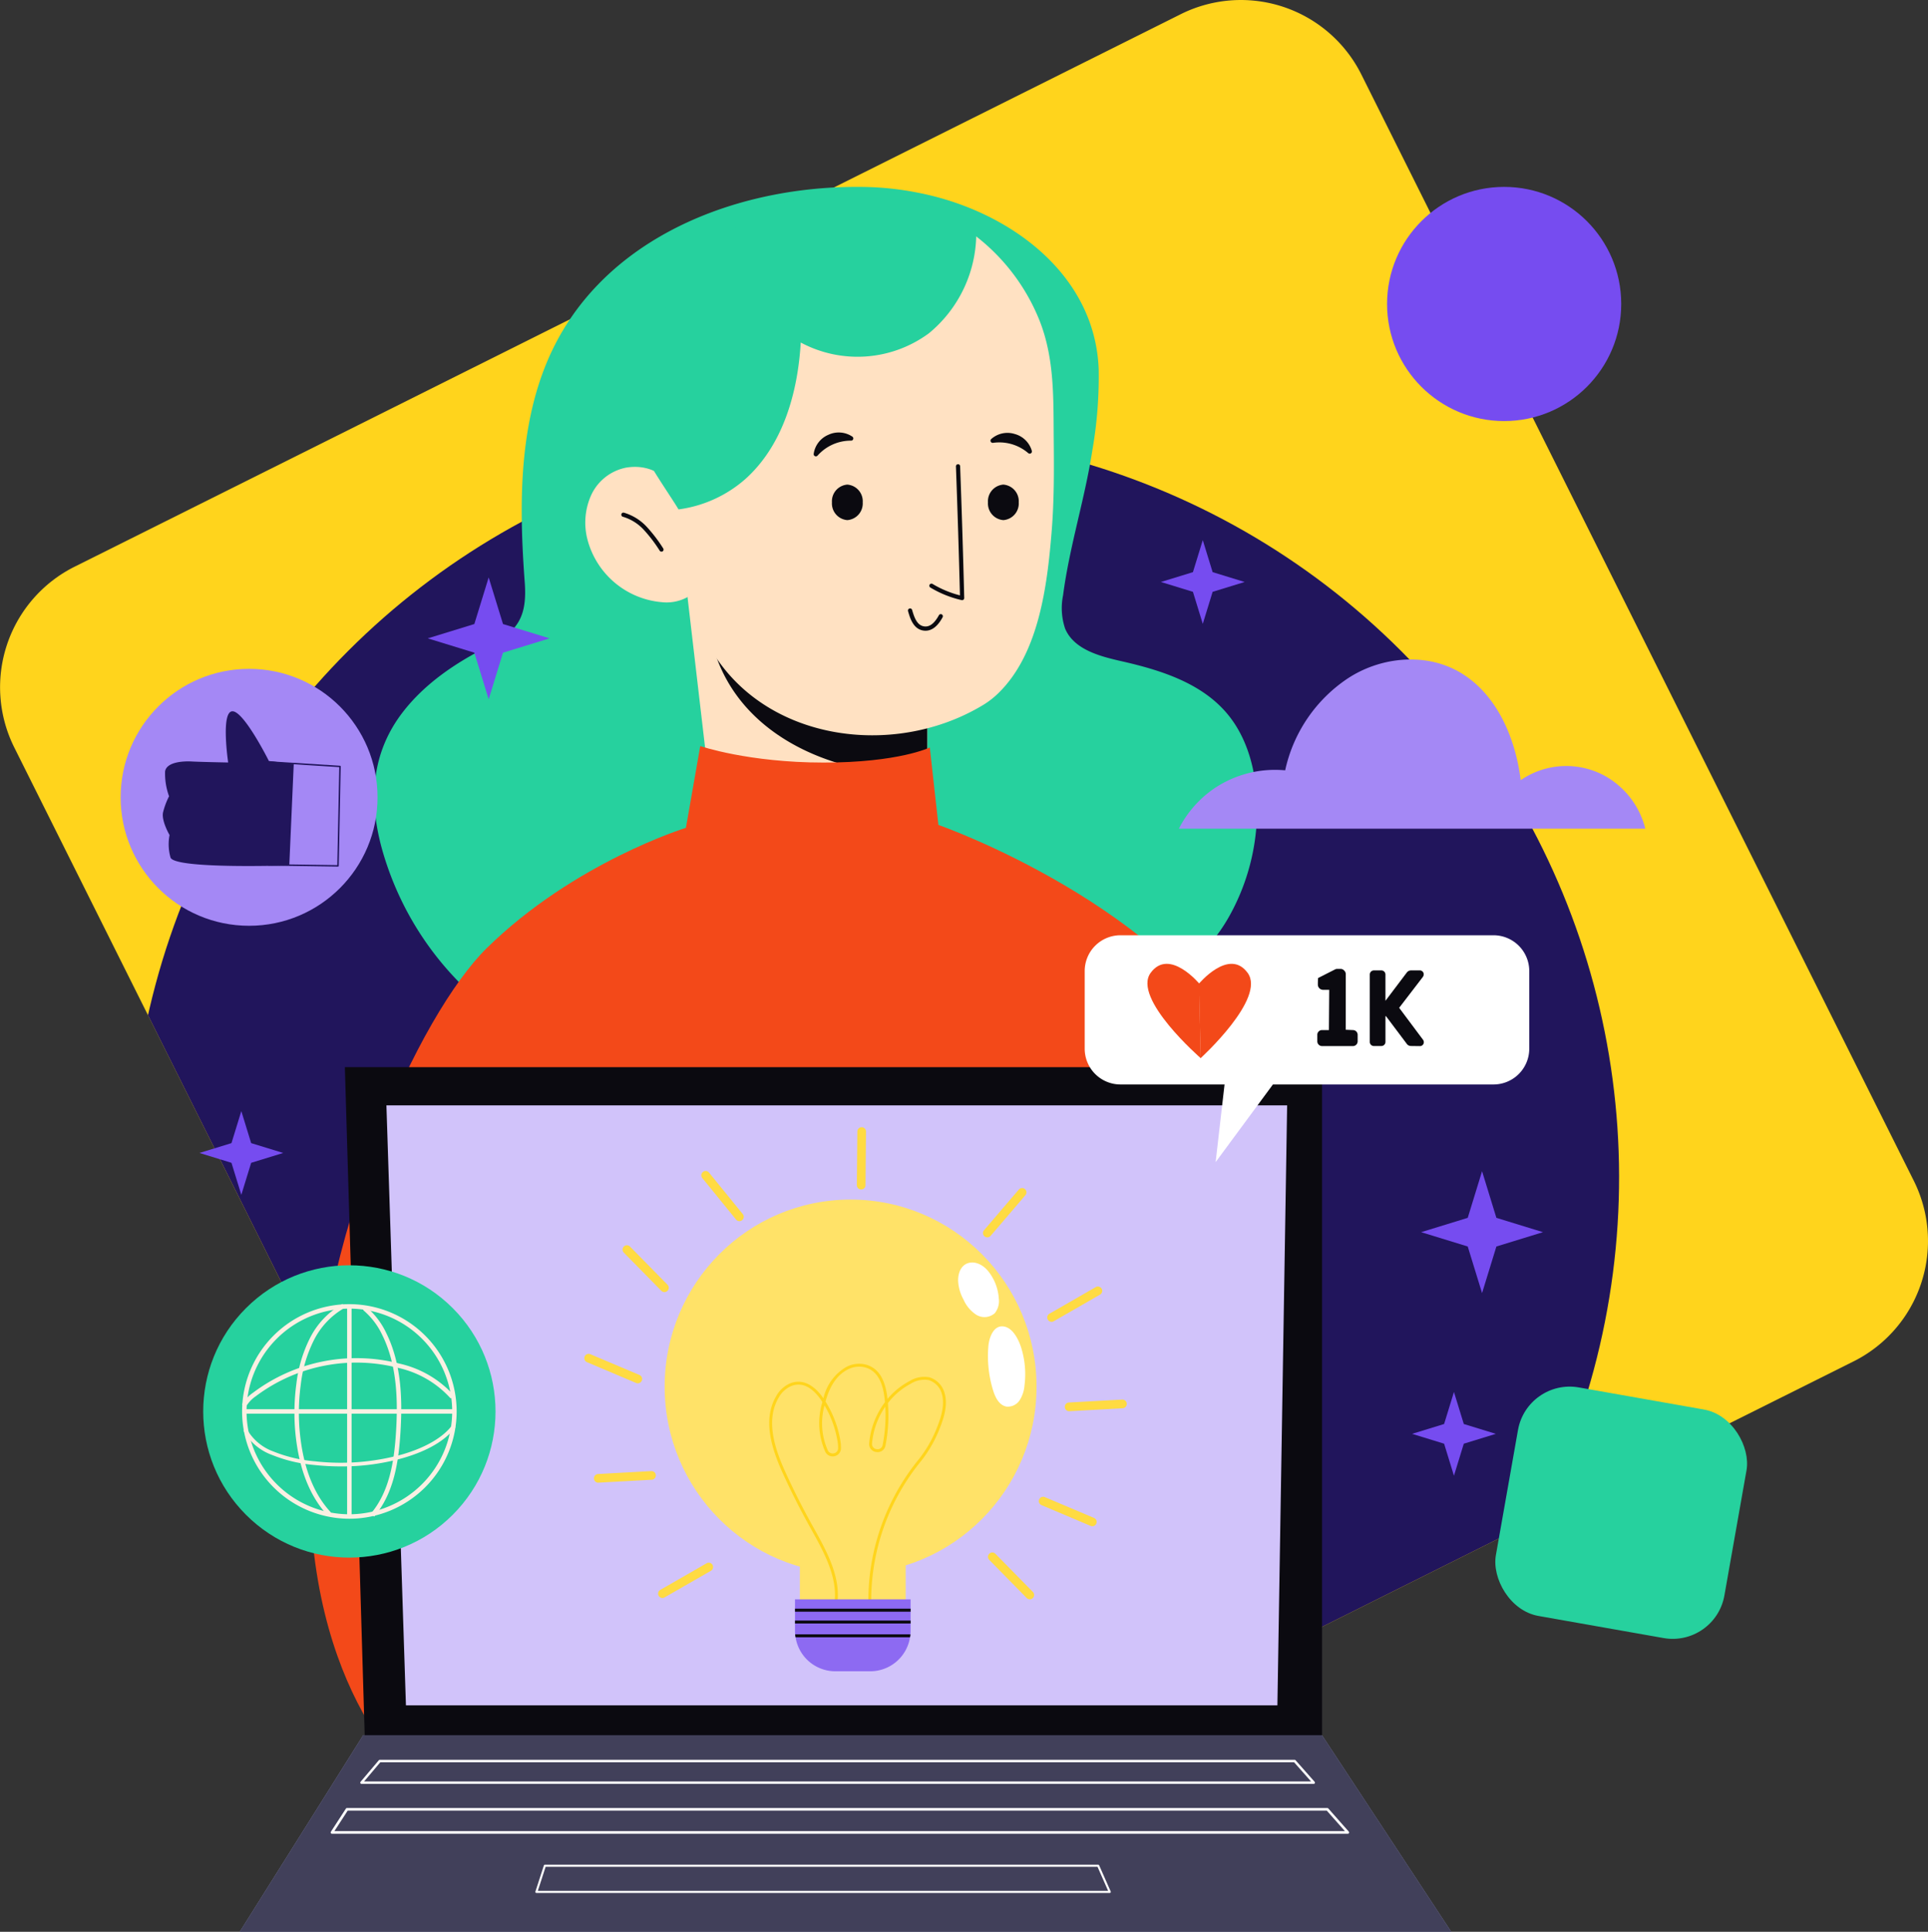 <svg xmlns="http://www.w3.org/2000/svg" xmlns:xlink="http://www.w3.org/1999/xlink" width="293.775" height="294.333" viewBox="0 0 293.775 294.333"><rect x="0" y="0" width="293.775" height="294.333" fill="#333333" stroke="none"/><defs><clipPath id="a"><path d="M-52.188,75.449-82.216,90.441l-14.593,7.291L-135.6,117.1l-.231.116-.484.242-14.056,7.028-7.88,3.935-.147.074-62.338,31.132a20.528,20.528,0,0,1-23.02-3.22,20.321,20.321,0,0,1-4.5-5.976l-2.809-5.618-1.515-3.041-.316-.631-.452-.915v-.011l-6.828-13.657-.431-.852-.231-.463-8.954-17.939-.358-.715-1.852-3.7-.473-.957-.8-1.61c-.01,0-.01,0-.01-.011l-1.957-3.914-1.526-3.051-.074-.158-1.084-2.167a1.064,1.064,0,0,0-.074-.158l-.779-1.536-2.515-5.05-3.188-6.365-4.114-8.238-.021-.042-4.9-9.827-1.694-3.4-8.933-17.865-28.292-56.646a20.532,20.532,0,0,1,9.2-27.534l43.116-21.526,33.668-16.823c.011-.011.021-.011.042-.021l7.67-3.83h.011L-236.426-89l4.261-2.125L-228.419-93l4.44-2.22,7.733-3.872h.011l5.766-2.872h.011l55.752-27.85a20.519,20.519,0,0,1,27.534,9.185L-43,47.915A20.516,20.516,0,0,1-52.188,75.449Z" transform="translate(334.608 131.982)" fill="none"/></clipPath></defs><g transform="translate(8812.776 6345)"><g transform="translate(-8478.169 -6213.018)"><path d="M-52.188,75.449-82.216,90.441l-14.593,7.291L-135.6,117.1l-.231.116-.484.242-14.056,7.028-7.88,3.935-.147.074-62.338,31.132a20.528,20.528,0,0,1-23.02-3.22,20.321,20.321,0,0,1-4.5-5.976l-2.809-5.618-1.515-3.041-.316-.631-.452-.915v-.011l-6.828-13.657-.431-.852-.231-.463-8.954-17.939-.358-.715-1.852-3.7-.473-.957-.8-1.61c-.01,0-.01,0-.01-.011l-1.957-3.914-1.526-3.051-.074-.158-1.084-2.167a1.064,1.064,0,0,0-.074-.158l-.779-1.536-2.515-5.05-3.188-6.365-4.114-8.238-.021-.042-4.9-9.827-1.694-3.4-8.933-17.865-28.292-56.646a20.532,20.532,0,0,1,9.2-27.534l43.116-21.526,33.668-16.823c.011-.011.021-.011.042-.021l7.67-3.83h.011L-236.426-89l4.261-2.125L-228.419-93l4.44-2.22,7.733-3.872h.011l5.766-2.872h.011l55.752-27.85a20.519,20.519,0,0,1,27.534,9.185L-43,47.915A20.516,20.516,0,0,1-52.188,75.449Z" transform="translate(0 0)" fill="#ffd41c"/><g transform="translate(-334.608 -131.982)"><g clip-path="url(#a)"><g transform="translate(-27.159 18.958)"><circle cx="113.438" cy="113.438" r="113.438" transform="translate(0 160.426) rotate(-45)" fill="#21155c"/></g></g></g><g transform="translate(-287.396 -103.506)"><path d="M-208.722-104.893q1.955-.052,3.885.007a45.971,45.971,0,0,1,7.4.879c13.442,2.637,26.85,12.117,27.414,26.858a65.237,65.237,0,0,1-.964,12.366c-1.142,7.426-3.488,14.635-4.461,22.085a9.764,9.764,0,0,0,.317,5.1c1.355,3.171,5.249,4.195,8.613,4.956,5.893,1.334,12.047,3.276,15.973,7.869,3,3.506,4.324,8.188,4.6,12.792a33.3,33.3,0,0,1-4.208,18.232c-1.833,3.249-4.378,6.3-7.853,7.662-4.075,1.592-8.64.6-12.936-.224-31.7-6.116-64.436-2.425-96.294,2.82A47.042,47.042,0,0,1-279.3-4.293c-1.949-7.289-1.543-14.334,3.178-20.512,3.4-4.446,8.177-7.656,13.185-10.153,4.529-2.258,5.837-4.633,5.459-9.72-.828-11.145-.981-23.183,3.432-33.661C-246.515-96.222-227.167-104.4-208.722-104.893Z" transform="translate(290.222 104.917)" fill="#26d19e"/><g transform="translate(57.193 59.451)"><path d="M-198.493-32.5v18.031l-32.941-.167-3.943-33.776Z" transform="translate(235.376 48.411)" fill="#ffe1c2"/><path d="M-198.676-28.961v9.333a27.81,27.81,0,0,1-11.558-.28c-10.657-2.638-19.623-9.4-21.627-20.741A71.469,71.469,0,0,0-198.676-28.961Z" transform="translate(235.559 48.816)" fill="#0b0a10"/></g><g transform="translate(41.98 0.682)"><path d="M-189.636-26.089c-15.218,9.285-38.463,4.88-44.19-14.487A178.791,178.791,0,0,1-238.579-60.4c-.487-2.8-.758-4.983-.925-6.537a31.11,31.11,0,0,1-.706-6.5,30.521,30.521,0,0,1,30.6-30.436,30.549,30.549,0,0,1,18.48,6.177,30.629,30.629,0,0,1,9.956,12.981c2.362,5.89,2.147,12.061,2.207,18.272.045,4.648.062,9.273-.314,13.916-.661,8.155-1.89,18.549-8.047,24.614A12.8,12.8,0,0,1-189.636-26.089Z" transform="translate(250.337 104.289)" fill="#ffe1c2"/><g transform="translate(34.791 36.738)"><path d="M-209.432-59.1a2.545,2.545,0,0,1-2.344,2.706A2.545,2.545,0,0,1-214.12-59.1a2.544,2.544,0,0,1,2.344-2.705A2.544,2.544,0,0,1-209.432-59.1Z" transform="translate(216.905 69.744)" fill="#0b0a10"/><path d="M-186.837-59.1a2.545,2.545,0,0,1-2.344,2.706,2.545,2.545,0,0,1-2.345-2.706,2.544,2.544,0,0,1,2.345-2.705A2.544,2.544,0,0,1-186.837-59.1Z" transform="translate(218.083 69.744)" fill="#0b0a10"/><g transform="translate(14.366 4.832)"><g transform="translate(3.259)"><path d="M-195.021-44.043a.282.282,0,0,1-.072-.008,16.247,16.247,0,0,1-4.767-1.917.322.322,0,0,1-.11-.44.322.322,0,0,1,.441-.11,15.652,15.652,0,0,0,4.177,1.744c-.165-6.513-.371-13.122-.612-19.652a.321.321,0,0,1,.309-.332.318.318,0,0,1,.332.309c.246,6.673.456,13.427.623,20.077a.32.32,0,0,1-.118.257A.32.32,0,0,1-195.021-44.043Z" transform="translate(200.015 64.758)" fill="#0b0a10"/></g><g transform="translate(0 21.977)"><path d="M-200.435-40.477a2.144,2.144,0,0,1-.281-.018c-1.6-.207-2.088-1.935-2.384-2.967a.321.321,0,0,1,.221-.4.321.321,0,0,1,.4.221c.341,1.19.764,2.364,1.849,2.505.823.105,1.533-.435,2.236-1.705a.319.319,0,0,1,.436-.125.322.322,0,0,1,.126.437C-198.126-42-198.971-40.477-200.435-40.477Z" transform="translate(203.113 43.87)" fill="#0b0a10"/></g></g><path d="M-216.766-66.083A3.717,3.717,0,0,1-214.53-69a3.717,3.717,0,0,1,3.666.285.337.337,0,0,1,.068.472.338.338,0,0,1-.257.135h-.017a6.772,6.772,0,0,0-5.106,2.279l-.011.012a.339.339,0,0,1-.478.008A.341.341,0,0,1-216.766-66.083Z" transform="translate(216.767 69.351)" fill="#0b0a10"/><path d="M-191.058-68.348a3.715,3.715,0,0,1,3.593-.779,3.714,3.714,0,0,1,2.61,2.589.337.337,0,0,1-.254.4.339.339,0,0,1-.283-.063l-.014-.011a6.773,6.773,0,0,0-5.367-1.567h-.016a.336.336,0,0,1-.369-.3A.338.338,0,0,1-191.058-68.348Z" transform="translate(218.102 69.355)" fill="#0b0a10"/></g><g transform="translate(0 41.977)"><path d="M-243.566-64.268a7.439,7.439,0,0,0-5.341,4.116,10.2,10.2,0,0,0-.608,6.842,12.852,12.852,0,0,0,11.331,9.552,6.607,6.607,0,0,0,3.867-.747,5.789,5.789,0,0,0,2.523-4.507,12.985,12.985,0,0,0-.891-5.248C-234.337-59.064-237.3-65.247-243.566-64.268Z" transform="translate(249.835 64.371)" fill="#ffe1c2"/><g transform="translate(5.48 6.971)"><path d="M-238.507-51.8a.316.316,0,0,1-.266-.143,22.185,22.185,0,0,0-2.395-3.152,7.069,7.069,0,0,0-3.22-2.023.321.321,0,0,1-.228-.392.321.321,0,0,1,.392-.228,7.7,7.7,0,0,1,3.516,2.2,22.763,22.763,0,0,1,2.467,3.244.321.321,0,0,1-.088.445A.322.322,0,0,1-238.507-51.8Z" transform="translate(244.626 57.745)" fill="#0b0a10"/></g></g><path d="M-190.73-98.285a19.77,19.77,0,0,1-7.222,15.644,18.329,18.329,0,0,1-19.52,1.4c-.45,7.654-2.71,15.629-8.4,20.766a19.249,19.249,0,0,1-10.222,4.662c-.873-1.49-3.814-5.752-4.559-7.306-.487-2.8.578-2.135.41-3.689a34.129,34.129,0,0,1-.82-6.8c0-16.811,14.577-30.658,31.477-30.658A31.507,31.507,0,0,1-190.73-98.285Z" transform="translate(250.292 104.269)" fill="#26d19e"/></g><path d="M-230.246-23.941s7.323,2.514,18.8,2.514,16.176-2.3,16.176-2.3l1.311,11.8S-158.765.323-146.305,24.587s8.525,99.461,8.525,99.461L-273.09,134.322s-17.487-13.335-16.613-48.747,16.912-68.883,26.887-78.694c13.335-13.116,30.384-18.363,30.384-18.363Z" transform="translate(289.735 109.138)" fill="#f34919"/></g><g transform="translate(-298.076 30.609)"><path d="M-281.624,124.859l-3.039-102.3h148.9v101.8l-145.638.317" transform="translate(300.679 -22.554)" fill="#0b0a10"/><path d="M-142.883,119.505H-275.67l-2.975-91.416H-141.4Z" transform="translate(300.993 -22.265)" fill="#d1c3fa"/><g transform="translate(52.503 9.152)"><g transform="translate(11.245)"><g transform="translate(0.995 11.027)"><ellipse cx="28.333" cy="28.501" rx="28.333" ry="28.501" fill="#ffe268"/><rect width="16.126" height="17.349" transform="translate(20.605 48.441)" fill="#ffe268"/><g transform="translate(15.937 25.009)" style="isolation:isolate"><path d="M-207.941,104.911a34.043,34.043,0,0,1,7.284-24.546,18.86,18.86,0,0,0,2.834-4.7c.585-1.441,1.47-3.618.935-5.512A3.022,3.022,0,0,0-198.9,68a3.891,3.891,0,0,0-2.746.554,10.773,10.773,0,0,0-3.473,2.942,23.633,23.633,0,0,1-.371,6.471,1.21,1.21,0,0,1-1.4.991,1.215,1.215,0,0,1-1.085-1.326,12.09,12.09,0,0,1,2.407-6.266c-.015-.174-.032-.348-.052-.521-.311-2.815-1.32-4.388-3.083-4.807a3.74,3.74,0,0,0-2.578.367c-1.575.824-2.671,2.415-3.346,4.858a16.407,16.407,0,0,1,2.253,5.888,6.617,6.617,0,0,1,.1,1.243,1.223,1.223,0,0,1-.967,1.194,1.255,1.255,0,0,1-1.418-.652,10.789,10.789,0,0,1-.473-7.49c.009-.037.019-.073.027-.109-.02-.033-.042-.065-.063-.1-.992-1.514-2.608-3.147-4.679-2.334a4.015,4.015,0,0,0-1.886,1.709c-2.124,3.53-.558,8.009,1.044,11.516,1.237,2.708,2.6,5.4,4.048,8l.161.29c2.134,3.827,4.55,8.163,3.469,12.5l-.427-.106c1.04-4.171-1.332-8.426-3.425-12.181l-.163-.291c-1.454-2.611-2.821-5.314-4.062-8.032-1.647-3.606-3.251-8.219-1.021-11.925a4.4,4.4,0,0,1,2.1-1.893c1.772-.7,3.561.115,5.061,2.285a7.4,7.4,0,0,1,3.459-4.763,4.167,4.167,0,0,1,2.884-.406c1.965.467,3.084,2.164,3.418,5.187l.007.075a11.125,11.125,0,0,1,3.329-2.706,4.286,4.286,0,0,1,3.06-.591,3.463,3.463,0,0,1,2.323,2.465c.576,2.039-.343,4.3-.951,5.8a19.283,19.283,0,0,1-2.9,4.811,33.593,33.593,0,0,0-7.188,24.226Zm-6.838-33.057a10.189,10.189,0,0,0,.512,6.872.815.815,0,0,0,.928.427.786.786,0,0,0,.627-.775,6.1,6.1,0,0,0-.1-1.159A15.977,15.977,0,0,0-214.779,71.855Zm9.26.187a11.606,11.606,0,0,0-2.019,5.62.778.778,0,0,0,.709.855.76.76,0,0,0,.9-.611A23.229,23.229,0,0,0-205.519,72.042Z" transform="translate(223.203 -65.503)" fill="#ffd41c"/></g><g transform="translate(19.861 60.909)"><path d="M-201.859,99.625v4.783a5.462,5.462,0,0,1-.026.547,2.644,2.644,0,0,1-.061.45,6.137,6.137,0,0,1-6.053,5.18h-5.333a6.137,6.137,0,0,1-6.053-5.18,2.65,2.65,0,0,1-.062-.45c-.017-.176-.026-.362-.026-.547V99.625Z" transform="translate(219.474 -99.625)" fill="#8d6af2"/><g transform="translate(0 1.421)"><rect width="17.615" height="0.459" fill="#0b0a10"/></g><g transform="translate(0 3.23)"><rect width="17.615" height="0.45" fill="#0b0a10"/></g><g transform="translate(0.026 5.33)"><path d="M-201.887,104.691a2.644,2.644,0,0,1-.061.45h-17.439a2.649,2.649,0,0,1-.062-.45Z" transform="translate(219.449 -104.691)" fill="#0b0a10"/></g></g><g transform="translate(44.716 9.585)"><path d="M-195.85,53.545a6.423,6.423,0,0,0,.812,2.923,5.313,5.313,0,0,0,1.946,2.334,2.37,2.37,0,0,0,2.841-.243,2.966,2.966,0,0,0,.6-2.238,7.426,7.426,0,0,0-1.553-4.078C-192.931,50.04-195.808,50.413-195.85,53.545Z" transform="translate(195.85 -50.844)" fill="#fff"/><path d="M-191.459,63.052a17.728,17.728,0,0,0,.731,6.848c.331,1.062.937,2.239,2.03,2.418a2.148,2.148,0,0,0,2-.971,4.868,4.868,0,0,0,.734-2.212,13.593,13.593,0,0,0-.472-5.7c-.364-1.2-1.219-3.046-2.613-3.313C-190.668,59.813-191.347,61.816-191.459,63.052Z" transform="translate(196.076 -50.362)" fill="#fff"/></g></g><g transform="translate(0 66.353)"><path d="M-238.635,99.694a.658.658,0,0,1-.572-.331.658.658,0,0,1,.243-.9l7.055-4.056a.66.66,0,0,1,.9.243.661.661,0,0,1-.243.9l-7.055,4.055A.655.655,0,0,1-238.635,99.694Z" transform="translate(239.296 -94.319)" fill="#ffdb42"/></g><g transform="translate(59.294 24.279)"><path d="M-182.279,59.7a.659.659,0,0,1-.572-.331.659.659,0,0,1,.243-.9l7.056-4.056a.66.66,0,0,1,.9.244.66.66,0,0,1-.244.9l-7.054,4.055A.649.649,0,0,1-182.279,59.7Z" transform="translate(182.94 -54.329)" fill="#ffdb42"/></g><g transform="translate(49.503 9.271)"><path d="M-191.586,47.576a.657.657,0,0,1-.428-.159.66.66,0,0,1-.073-.93l5.3-6.193a.662.662,0,0,1,.931-.072.662.662,0,0,1,.072.931l-5.3,6.192A.662.662,0,0,1-191.586,47.576Z" transform="translate(192.245 -40.064)" fill="#ffdb42"/></g><g transform="translate(30.281)"><path d="M-209.854,40.746h-.006a.661.661,0,0,1-.654-.666l.076-8.174a.659.659,0,0,1,.66-.653h.006a.661.661,0,0,1,.653.666l-.075,8.174A.661.661,0,0,1-209.854,40.746Z" transform="translate(210.515 -31.253)" fill="#ffdb42"/></g><g transform="translate(6.582 6.669)"><path d="M-227.234,45.237a.66.66,0,0,1-.512-.243l-5.145-6.325a.66.66,0,0,1,.095-.928.659.659,0,0,1,.928.095l5.146,6.325a.66.66,0,0,1-.1.928A.654.654,0,0,1-227.234,45.237Z" transform="translate(233.04 -37.592)" fill="#ffdb42"/></g></g><g transform="translate(1.466 41.505)"><g transform="translate(0 10.895)"><path d="M-247.931,82.821a.659.659,0,0,1-.659-.623.66.66,0,0,1,.623-.7l8.113-.446a.657.657,0,0,1,.694.623.658.658,0,0,1-.622.694l-8.113.447Z" transform="translate(248.591 -81.057)" fill="#ffdb42"/></g><g transform="translate(71.748)"><path d="M-179.738,72.467a.661.661,0,0,1-.659-.624.66.66,0,0,1,.623-.7l8.113-.446a.662.662,0,0,1,.7.623.66.66,0,0,1-.623.7l-8.113.446Z" transform="translate(180.398 -70.702)" fill="#ffdb42"/></g></g><g transform="translate(0 34.532)"><path d="M-241.835,68.563a.647.647,0,0,1-.256-.053l-7.49-3.169a.659.659,0,0,1-.35-.865.658.658,0,0,1,.864-.35l7.49,3.169a.659.659,0,0,1,.35.865A.66.66,0,0,1-241.835,68.563Z" transform="translate(249.984 -64.074)" fill="#ffdb42"/><g transform="translate(69.256 21.778)"><path d="M-176.01,89.262a.656.656,0,0,1-.257-.053l-7.489-3.169a.658.658,0,0,1-.35-.864.658.658,0,0,1,.864-.351l7.49,3.169a.66.66,0,0,1,.35.865A.661.661,0,0,1-176.01,89.262Z" transform="translate(184.159 -84.773)" fill="#ffdb42"/></g></g><g transform="translate(5.831 17.992)"><path d="M-238.071,55.486a.657.657,0,0,1-.47-.2l-5.711-5.814a.66.66,0,0,1,.008-.933.659.659,0,0,1,.932.008l5.712,5.814a.66.66,0,0,1-.008.933A.657.657,0,0,1-238.071,55.486Z" transform="translate(244.442 -48.354)" fill="#ffdb42"/><g transform="translate(55.677 46.807)"><path d="M-185.152,99.975a.658.658,0,0,1-.47-.2l-5.711-5.814a.659.659,0,0,1,.008-.932.658.658,0,0,1,.932.007l5.712,5.814a.66.66,0,0,1-.008.933A.658.658,0,0,1-185.152,99.975Z" transform="translate(191.523 -92.842)" fill="#ffdb42"/></g></g></g><g transform="translate(0 101.798)"><path d="M-299.886,149.253h184.6l-19.689-29.944H-281.084Z" transform="translate(299.886 -119.309)" fill="#b7b8fb"/><path d="M-299.886,149.253h184.6l-19.689-29.944H-281.084Z" transform="translate(299.886 -119.309)" fill="#0b0a10" opacity="0.68"/><g transform="translate(18.363 3.738)"><path d="M-137.146,126.527h-145.1a.186.186,0,0,1-.168-.107.187.187,0,0,1,.026-.2l2.786-3.292a.186.186,0,0,1,.142-.066h139.4a.188.188,0,0,1,.14.063l2.911,3.293a.186.186,0,0,1,.031.2A.186.186,0,0,1-137.146,126.527Zm-144.7-.371H-137.56l-2.583-2.921H-279.375Z" transform="translate(282.432 -122.862)" fill="#fff"/></g><g transform="translate(13.855 11.078)"><path d="M-131.732,133.765H-286.518a.2.2,0,0,1-.175-.1.2.2,0,0,1,.007-.2l2.288-3.528a.2.2,0,0,1,.167-.09h149.378a.2.2,0,0,1,.149.067l3.121,3.528a.2.2,0,0,1,.032.214A.2.2,0,0,1-131.732,133.765Zm-154.419-.4h153.976l-2.767-3.129h-149.18Z" transform="translate(286.717 -129.838)" fill="#fff"/></g><g transform="translate(45.042 19.719)"><path d="M-169.552,142.357h-87.364a.159.159,0,0,1-.128-.065.158.158,0,0,1-.023-.143l1.292-3.988a.158.158,0,0,1,.152-.11h84.311a.162.162,0,0,1,.146.095l1.761,3.989a.162.162,0,0,1-.013.152A.159.159,0,0,1-169.552,142.357Zm-87.145-.318h86.9l-1.62-3.67h-84.092Z" transform="translate(257.075 -138.051)" fill="#fff"/></g></g></g><path d="M-92.807-10.7H-163.88a16.579,16.579,0,0,1,5.39-6.133,16.582,16.582,0,0,1,10.81-2.758,22.582,22.582,0,0,1,9.51-13.985c4.832-3.191,11.367-3.95,16.494-1.286,5.994,3.113,9.06,10.067,9.882,16.773a12.246,12.246,0,0,1,12.777-.682A12.728,12.728,0,0,1-92.807-10.7Z" transform="translate(8.899 4.978)" fill="#a488f5"/><g transform="translate(-316.224 -30.075)"><g transform="translate(146.896 40.591)"><path d="M-115.229,3.457h-56.835a5.452,5.452,0,0,0-5.452,5.452V20.74a5.452,5.452,0,0,0,5.452,5.451h15.857l-1.358,11.831,8.728-11.831h33.608a5.452,5.452,0,0,0,5.452-5.451V8.909A5.452,5.452,0,0,0-115.229,3.457Z" transform="translate(177.516 -3.457)" fill="#fff"/><g transform="translate(9.558 4.35)"><path d="M-160.47,10.677s-4.63-5.6-7.473-1.705,7.636,13,7.636,13S-160.592,10.8-160.47,10.677Z" transform="translate(168.432 -7.592)" fill="#f34919"/><path d="M-161.02,10.677s4.63-5.6,7.473-1.705-7.173,13-7.173,13S-160.9,10.8-161.02,10.677Z" transform="translate(168.818 -7.592)" fill="#f34919"/></g><g transform="translate(35.441 5.121)"><path d="M-139.5,17.6l1.1.049a.723.723,0,0,1,.72.719v1a.726.726,0,0,1-.72.72h-4.709a.726.726,0,0,1-.72-.72v-1a.714.714,0,0,1,.72-.719h1.047l.048-6.133h-.932a.8.8,0,0,1-.8-.8v-.049c0-.556.033-.948.033-.948l2.55-1.292a.762.762,0,0,1,.377-.1h.49a.728.728,0,0,1,.556.245.73.73,0,0,1,.246.556Z" transform="translate(143.831 -8.324)" fill="#0b0a10"/><path d="M-135.608,20.069a.625.625,0,0,1-.622-.638V9.2a.63.63,0,0,1,.622-.654h1.145a.629.629,0,0,1,.621.654v3.957h.017l3.222-4.267a.814.814,0,0,1,.686-.344h1.309a.594.594,0,0,1,.6.6.744.744,0,0,1-.132.392l-3.613,4.709,3.63,4.857a.661.661,0,0,1,.13.377.594.594,0,0,1-.6.6l-1.34-.017a.786.786,0,0,1-.67-.343l-3.156-4.2h-.082v3.908a.624.624,0,0,1-.621.638Z" transform="translate(144.227 -8.313)" fill="#0b0a10"/></g></g><circle cx="19.573" cy="19.573" r="19.573" fill="#a488f5"/><g transform="translate(6.418 6.466)"><path d="M-301.069-21.176s-1.135-7.648.606-7.8,5.6,7.572,5.6,7.572l3.786.455L-291.756-5.5s-17.567.606-18.1-1.211A7.342,7.342,0,0,1-310-10.122s-1.288-2.2-.985-3.483a11.367,11.367,0,0,1,.909-2.423,10.15,10.15,0,0,1-.606-3.787c.227-1.438,2.726-1.59,4.089-1.514S-301.069-21.176-301.069-21.176Z" transform="translate(311.035 28.978)" fill="#21155c"/><g transform="translate(16.035 7.615)"><path d="M-285.129-5.693h0l-10.554-.152a.111.111,0,0,1-.109-.113.111.111,0,0,1,.112-.109h0l10.443.149.3-14.926-10.645-.675a.111.111,0,0,1-.1-.118.111.111,0,0,1,.112-.1h.007l10.752.681a.111.111,0,0,1,.1.113l-.3,15.144A.111.111,0,0,1-285.129-5.693Z" transform="translate(295.794 21.74)" fill="#21155c"/></g></g><g transform="translate(3.356 81.649)"><circle cx="22.27" cy="22.27" r="22.27" transform="translate(0 31.495) rotate(-45)" fill="#26d19e"/><g transform="translate(15.148 15.147)"><path d="M-283.2,89.572a16.366,16.366,0,0,1-16.347-16.347A16.366,16.366,0,0,1-283.2,56.877a16.365,16.365,0,0,1,16.347,16.348A16.365,16.365,0,0,1-283.2,89.572Zm0-32.013a15.684,15.684,0,0,0-15.666,15.666A15.684,15.684,0,0,0-283.2,88.891a15.684,15.684,0,0,0,15.666-15.666A15.684,15.684,0,0,0-283.2,57.559Z" transform="translate(299.548 -56.877)" fill="#faf0e3"/></g><g transform="translate(31.154 15.488)"><rect width="0.681" height="32.013" fill="#faf0e3"/></g><g transform="translate(15.488 31.154)"><rect width="32.013" height="0.681" fill="#faf0e3"/></g><g transform="translate(23.124 15.108)"><path d="M-286.919,89.059c-2.4-2.573-3.969-6.158-4.664-10.653a32.655,32.655,0,0,1-.09-9.352,20.837,20.837,0,0,1,2.048-6.951,12.308,12.308,0,0,1,5-5.263l.321.6a11.629,11.629,0,0,0-4.718,4.977A20.19,20.19,0,0,0-291,69.145a31.985,31.985,0,0,0,.089,9.158c.674,4.358,2.184,7.82,4.488,10.292Z" transform="translate(291.966 -56.84)" fill="#faf0e3"/></g><g transform="translate(33.594 15.512)"><path d="M-280.325,89.221l-.52-.441c2.908-3.428,3.57-8.194,3.834-12.4.272-4.373.284-10-2.073-14.776a11.131,11.131,0,0,0-2.932-3.843l.425-.532a11.805,11.805,0,0,1,3.118,4.074c2.428,4.917,2.42,10.663,2.141,15.12C-276.6,80.74-277.288,85.641-280.325,89.221Z" transform="translate(282.016 -57.224)" fill="#faf0e3"/></g><g transform="translate(15.14 23.363)"><path d="M-298.947,72.08l-.608-.307a5.544,5.544,0,0,1,1.68-1.81,26.211,26.211,0,0,1,22.343-4.428,15.785,15.785,0,0,1,8.283,4.863l-.524.436a15.131,15.131,0,0,0-7.936-4.641A25.522,25.522,0,0,0-297.459,70.5,4.978,4.978,0,0,0-298.947,72.08Z" transform="translate(299.555 -64.686)" fill="#faf0e3"/></g><g transform="translate(15.344 33.517)"><path d="M-284.477,80.691a38.056,38.056,0,0,1-3.993-.21,22.3,22.3,0,0,1-6.512-1.535,8.155,8.155,0,0,1-4.38-3.738l.517-.234a7.613,7.613,0,0,0,4.087,3.451,21.8,21.8,0,0,0,6.346,1.492,35.069,35.069,0,0,0,13.264-1.061c3.58-1.034,6.3-2.639,7.658-4.519l.46.334c-1.836,2.54-5.343,3.974-7.961,4.73A34.35,34.35,0,0,1-284.477,80.691Z" transform="translate(299.361 -74.337)" fill="#faf0e3"/></g></g></g><g transform="translate(-304.216 -49.689)"><path d="M-117.326,44.729l7.1,2.183-7.1,2.183-2.183,7.1-2.183-7.1-7.1-2.183,7.1-2.183,2.183-7.1Z" transform="translate(314.945 58.53)" fill="#764cf0"/><path d="M-261.194-41.261l7.1,2.183-7.1,2.183-2.183,7.1-2.183-7.1-7.1-2.183,7.1-2.183,2.183-7.1Z" transform="translate(307.446 54.047)" fill="#764cf0"/><path d="M-122.224,74.475l4.879,1.5-4.879,1.5-1.5,4.879-1.5-4.879-4.878-1.5,4.878-1.5,1.5-4.879Z" transform="translate(314.876 60.196)" fill="#764cf0"/><path d="M-158.6-48.887l4.879,1.5-4.879,1.5-1.5,4.879-1.5-4.879-4.878-1.5,4.878-1.5,1.5-4.878Z" transform="translate(312.98 53.766)" fill="#764cf0"/><path d="M-297.842,33.8l4.879,1.5-4.879,1.5-1.5,4.879-1.5-4.879-4.879-1.5,4.879-1.5,1.5-4.878Z" transform="translate(305.722 58.075)" fill="#764cf0"/></g><rect width="35.349" height="35.349" rx="8" transform="matrix(0.985, 0.174, -0.174, 0.985, -101.914, 78.017)" fill="#26d19e"/><circle cx="17.839" cy="17.839" r="17.839" transform="translate(-123.255 -103.506)" fill="#764cf0"/></g></g></svg>